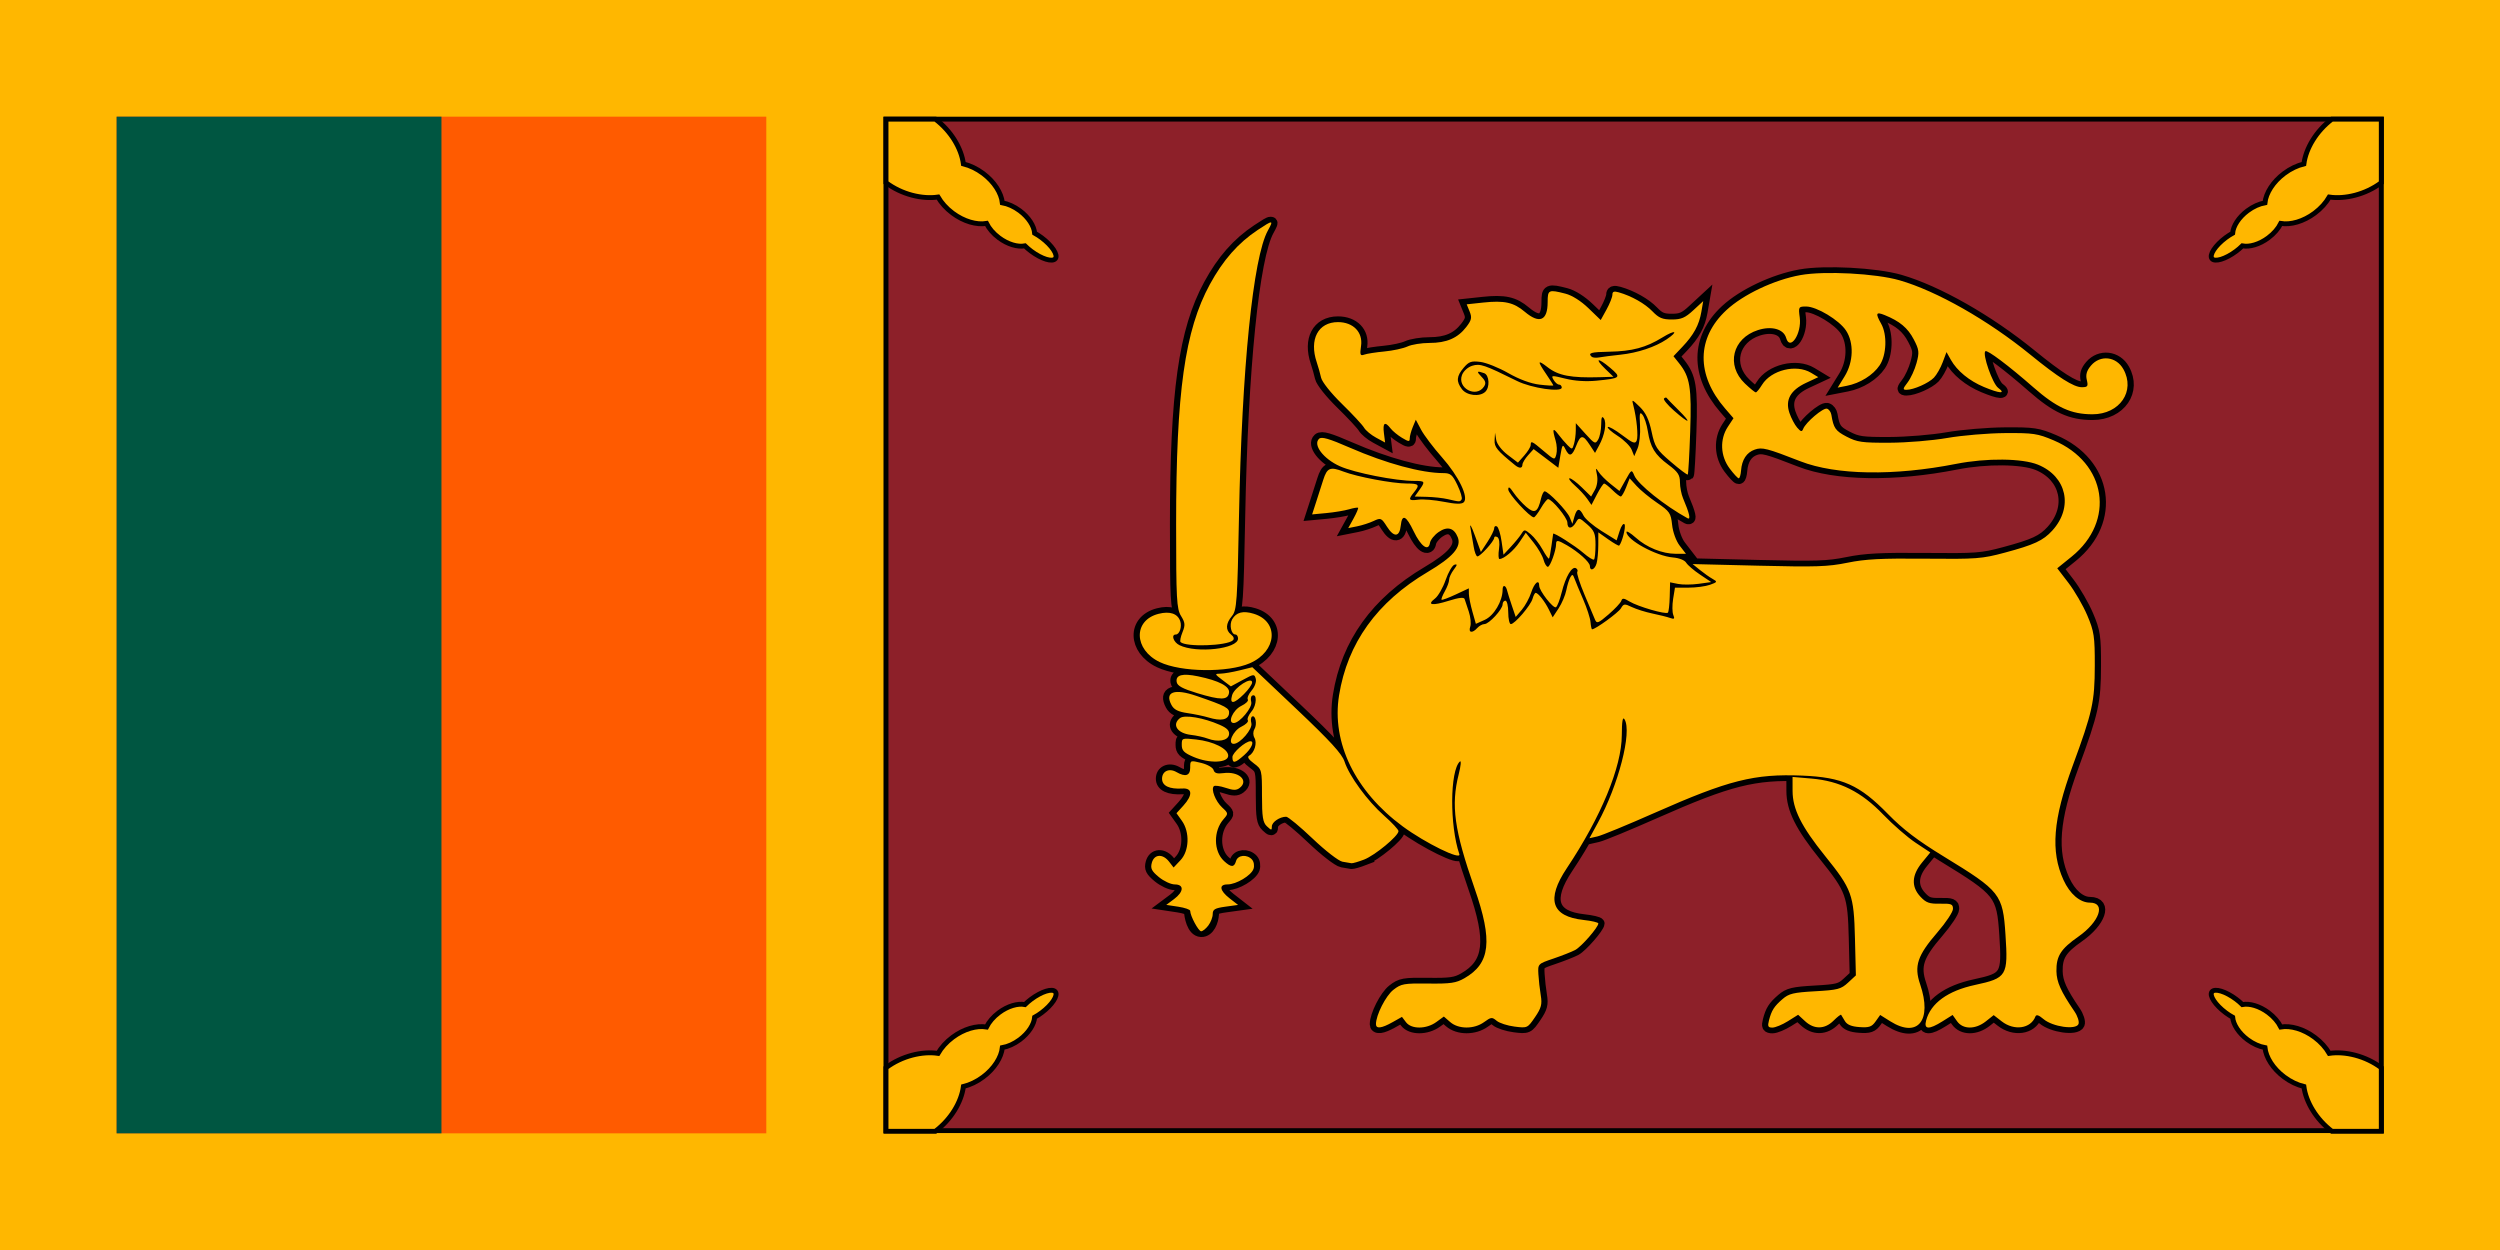 <?xml version="1.0" encoding="UTF-8"?>
<svg version="1.1" viewBox="0 0 1200 600" xmlns="http://www.w3.org/2000/svg" xmlns:cc="http://creativecommons.org/ns#" xmlns:dc="http://purl.org/dc/elements/1.1/" xmlns:rdf="http://www.w3.org/1999/02/22-rdf-syntax-ns#">
<g transform="translate(0,100)" fill="#ffb700">
<path transform="translate(0,-100)" d="m0 0h1200v600h-1200z" fill="#ffb700"/>
<g transform="matrix(.945 0 0 .976 8.727 -92.8)">
<path d="m50 50h330v500h-330z" fill="#ff5b00"/>
<path d="m50 50h165v500h-165z" fill="#005641"/>
</g>
<path transform="matrix(.99 0 0 .971 26.604 20.659)" d="m402.69-65.367h725.01v500.01h-725.01z" fill="#8d2029" stroke="#000" stroke-width="2.402"/>
<g transform="matrix(1.188 0 0 1.166 -.43 -91.396)" fill="#ffb700" stroke="#000">
<path d="m426.77 400.91c1.161 1.537-1.335 5.4-5.572 8.624-0.937 0.713-1.879 1.326-2.793 1.845-0.239 2.954-2.434 6.516-6.009 9.237-2.302 1.752-4.79 2.854-7.04 3.269-0.432 4.03-3.231 8.632-7.779 12.093-2.562 1.95-5.321 3.262-7.954 3.919-0.832 6.416-4.984 13.534-11.33 18.434h-19.96v-26.154c6.381-4.878 14.625-6.876 21.022-5.916 1.342-2.36 3.34-4.666 5.895-6.61 4.548-3.461 9.714-4.928 13.695-4.257 1.006-2.062 2.74-4.164 5.042-5.916 3.575-2.721 7.585-3.88 10.482-3.312 0.745-0.743 1.588-1.489 2.525-2.201 4.237-3.224 8.615-4.593 9.776-3.055z" stroke-width="2.002"/>
<path d="m894.07 400.91c-1.161 1.537 1.335 5.4 5.572 8.624 0.937 0.713 1.879 1.326 2.793 1.845 0.239 2.954 2.434 6.516 6.009 9.237 2.302 1.752 4.79 2.854 7.04 3.269 0.432 4.03 3.231 8.632 7.779 12.093 2.562 1.95 5.321 3.262 7.954 3.919 0.832 6.416 4.984 13.534 11.33 18.434h19.96v-26.154c-6.381-4.878-14.625-6.876-21.022-5.916-1.342-2.36-3.34-4.666-5.895-6.61-4.548-3.461-9.714-4.928-13.695-4.257-1.006-2.062-2.74-4.164-5.042-5.916-3.575-2.721-7.585-3.88-10.482-3.312-0.745-0.743-1.588-1.489-2.525-2.201-4.237-3.224-8.615-4.593-9.776-3.055z" stroke-width="2.002"/>
<path d="m894.07 99.086c-1.161-1.537 1.335-5.4 5.572-8.624 0.937-0.713 1.879-1.326 2.793-1.845 0.239-2.954 2.434-6.516 6.009-9.237 2.302-1.752 4.79-2.854 7.04-3.269 0.432-4.03 3.231-8.632 7.779-12.093 2.562-1.95 5.321-3.262 7.954-3.919 0.832-6.416 4.984-13.534 11.33-18.434h19.96v26.154c-6.381 4.878-14.625 6.876-21.022 5.916-1.342 2.36-3.34 4.666-5.895 6.61-4.548 3.461-9.714 4.928-13.695 4.257-1.006 2.062-2.74 4.164-5.042 5.916-3.575 2.721-7.585 3.88-10.482 3.312-0.745 0.743-1.588 1.489-2.525 2.201-4.237 3.224-8.615 4.593-9.776 3.055z" stroke-width="2.002"/>
<path d="m426.77 99.086c1.161-1.537-1.335-5.4-5.572-8.624-0.937-0.713-1.879-1.326-2.793-1.845-0.239-2.954-2.434-6.516-6.009-9.237-2.302-1.752-4.79-2.854-7.04-3.269-0.432-4.03-3.231-8.632-7.779-12.093-2.562-1.95-5.321-3.262-7.954-3.919-0.832-6.416-4.984-13.534-11.33-18.434h-19.96v26.154c6.381 4.878 14.625 6.876 21.022 5.916 1.342 2.36 3.34 4.666 5.895 6.61 4.548 3.461 9.714 4.928 13.695 4.257 1.006 2.062 2.74 4.164 5.042 5.916 3.575 2.721 7.585 3.88 10.482 3.312 0.745 0.743 1.588 1.489 2.525 2.201 4.237 3.224 8.615 4.593 9.776 3.055z" stroke-width="2.002"/>
</g>
<g transform="matrix(1.171 0 0 1.083 -143.85 -16.529)">
<path transform="translate(0,-100)" d="m693.64 475.99 3.884-2.368 1.662 2.372c2.214 3.161 8.339 3.125 12.404-0.073l3.108-2.445 2.603 2.445c3.422 3.215 9.812 3.219 13.892 0.012 2.857-2.247 3.255-2.292 5.144-0.583 1.126 1.019 4.428 2.179 7.339 2.578 5.242 0.718 5.321 0.679 8.388-4.179 2.568-4.069 2.97-5.715 2.357-9.661-0.406-2.616-0.844-6.827-0.973-9.357-0.233-4.581-0.208-4.61 6.112-6.933 3.49-1.283 7.53-3.004 8.978-3.825 2.524-1.43 9.483-10.066 9.483-11.768 0-0.451-2.719-1.142-6.041-1.536-13.216-1.565-15.454-9.059-6.863-22.978 14.011-22.7 22.466-44.806 22.523-58.889 0.025-6.295 0.365-8.408 1.131-7.039 3.131 5.594-2.478 29.049-10.973 45.893l-3.421 6.782 3.264-0.793c1.795-0.436 12.35-5.139 23.455-10.449 30.397-14.537 40.837-17.385 60.509-16.511 16.481 0.733 23.499 4.133 35.136 17.02 6.164 6.827 12.103 11.712 22.966 18.892 23.144 15.297 24.109 16.622 25.209 34.611 1.115 18.226 0.56 19.215-12.496 22.261-11.159 2.603-18.155 8.096-20.031 15.727-1.002 4.075 1.107 4.193 6.733 0.375l4.123-2.798 1.833 2.798c2.41 3.679 7.534 3.693 11.788 0.034l3.214-2.764 3.285 2.764c5.104 4.295 11.892 3.253 13.808-2.119 0.368-1.032 1.351-0.702 3.341 1.125 3.729 3.422 13.288 4.89 14.321 2.199 0.394-1.027-0.354-3.562-1.663-5.634-5.562-8.806-7.301-13.005-7.374-17.798-0.1-6.667 1.783-9.884 8.965-15.306 8.724-6.587 11.42-15.084 4.785-15.084-4.096 0-8.226-3.823-10.859-10.053-5.353-12.665-4.304-26.862 3.73-50.482 8.161-23.991 9.066-28.414 9.098-44.459 0.027-12.973-0.283-15.217-3.078-22.329-1.709-4.349-5.177-10.824-7.706-14.389l-4.599-6.482 5.904-5.165c18.029-15.771 14.341-41.582-7.362-51.527-6.639-3.042-8.298-3.311-19.934-3.228-6.98 0.05-17.624 1.02-23.653 2.155-6.147 1.158-16.551 2.089-23.688 2.119-11.338 0.048-13.262-0.247-17.632-2.703-4.556-2.561-5.337-3.776-6.229-9.695-0.183-1.217-0.989-2.43-1.79-2.697-1.55-0.516-8.706 6.042-9.763 8.947-0.522 1.433-0.947 1.334-2.478-0.577-1.016-1.269-2.435-4.185-3.154-6.481-1.806-5.772 0.412-10.099 6.837-13.342l4.985-2.516-2.94-1.926c-6.066-3.975-16.381-1.256-20.111 5.301-1.055 1.855-2.206 3.376-2.558 3.38-0.351 2e-3 -2.357-1.765-4.457-3.932-7.832-8.081-5.138-20.037 5.338-23.687 5.586-1.946 10.53-0.462 11.558 3.472 1.57 6.005 6.452-1.888 5.576-9.017-0.582-4.739-0.495-4.904 2.611-4.904 4.319 0 13.512 5.985 16.355 10.649 3.303 5.417 3.062 13.946-0.572 20.303l-2.854 4.992 3.733-0.789c5.474-1.157 10.792-4.747 13.482-9.1 2.844-4.602 3.15-13.562 0.628-18.398-2.444-4.686-2.164-5.43 1.449-3.846 6.145 2.693 9.431 5.664 11.895 10.754 2.219 4.585 2.343 5.724 1.142 10.495-0.741 2.944-2.391 6.817-3.665 8.607-1.985 2.787-2.052 3.255-0.471 3.255 2.945 0 9.094-2.943 11.278-5.398 1.103-1.24 2.712-4.294 3.575-6.786l1.569-4.531 1.803 3.454c2.549 4.884 7.505 9.279 13.546 12.014 6.498 2.942 9.204 3.107 5.806 0.356-2.292-1.856-6.514-14.938-5.234-16.218 0.753-0.753 9.576 6.415 19.649 15.964 9.529 9.033 15.517 11.991 24.269 11.991 11.18 7e-5 17.69-10.276 12.665-19.993-2.93-5.665-9.456-6.452-13.272-1.6-1.755 2.231-2.237 4.006-1.723 6.346 0.63 2.867 0.384 3.249-2.09 3.249-3.25 0-9.656-4.39-21.033-14.415-17.349-15.286-38.43-28.243-53.651-32.976-9.768-3.037-30.635-4.223-40.565-2.304-10.747 2.076-23.459 8.571-30.385 15.523-12.271 12.319-12.466 28.712-0.518 43.64l3.422 4.276-2.317 3.8c-3.371 5.529-3.082 12.969 0.716 18.449 1.673 2.414 3.36 4.388 3.75 4.386 0.39-1e-3 0.817-1.553 0.949-3.449 0.335-4.795 2.284-8.008 5.63-9.279 3.013-1.145 4.961-0.604 18.757 5.21 14.513 6.117 38.382 6.537 63.762 1.123 12.442-2.654 27.113-2.498 33.568 0.357 11.832 5.234 14.574 18.851 5.877 29.186-3.765 4.474-7.396 6.297-19.587 9.829-9.277 2.688-11.474 2.867-32.56 2.645-18.014-0.19-24.489 0.175-31.842 1.797-7.983 1.76-12.893 1.938-36.344 1.313l-27.114-0.721 3.007 2.629c1.654 1.446 3.99 3.225 5.192 3.953 2.045 1.239 1.977 1.406-1.063 2.596-1.786 0.699-5.751 1.272-8.811 1.272h-5.563l-0.749 4.992c-0.412 2.745-0.381 5.951 0.069 7.123 0.663 1.729 0.416 1.977-1.309 1.315-1.17-0.449-4.428-1.332-7.241-1.962-2.812-0.63-6.598-1.914-8.413-2.852-3.051-1.578-3.391-1.536-4.515 0.565-1.004 1.875-10.427 9.281-11.809 9.281-0.223 0-0.511-1.428-0.64-3.173-0.129-1.745-1.488-6.288-3.021-10.096-1.533-3.808-3.133-7.961-3.556-9.23-0.639-1.915-0.928-2.013-1.698-0.577-0.511 0.952-1.256 3.548-1.657 5.769-0.4 2.221-1.82 5.829-3.155 8.018l-2.427 3.98-1.548-3.403c-1.662-3.653-4.421-7.441-5.42-7.441-0.337 0-0.911 1.168-1.276 2.596-0.761 2.982-7.304 11.249-8.901 11.249-0.588 0-1.07-2.336-1.07-5.192 0-2.856-0.519-5.192-1.154-5.192-0.635 0-1.154 0.739-1.154 1.642 0 2.195-5.587 8.742-7.461 8.742-0.818 0-2.133 0.779-2.923 1.731-2.06 2.482-3.745 2.134-2.879-0.595 0.406-1.279 0.142-4.265-0.587-6.634-0.729-2.37-1.504-4.892-1.722-5.605-0.275-0.898-2.277-0.66-6.515 0.775-6.848 2.318-9.143 1.908-5.621-1.004 1.287-1.065 3.245-4.752 4.351-8.195 1.106-3.443 2.738-6.497 3.626-6.788 1.244-0.407 1.178 0.096-0.288 2.189-1.047 1.495-1.907 3.511-1.911 4.481 0 0.969-0.792 3.267-1.751 5.107-0.959 1.839-1.562 3.526-1.34 3.749 0.222 0.222 2.828-0.823 5.79-2.322l5.385-2.726 0.022 2.439c0.013 1.341 0.661 4.88 1.442 7.864l1.42 5.425 3.666-1.779c3.747-1.818 7.295-8.3 7.295-13.326 0-2.484 1.348-2.103 1.9 0.537 0.162 0.775 1.008 3.683 1.88 6.463l1.585 5.054 2.51-3.191c1.381-1.755 3.111-5.197 3.846-7.65 1.276-4.257 3.278-6.088 3.278-2.996 0 2.228 5.758 10.218 6.869 9.531 0.537-0.332 1.606-3.331 2.376-6.664 1.601-6.933 4.184-11.647 5.824-10.633 0.617 0.381 0.857 1.121 0.534 1.645-0.323 0.523 1.003 5.03 2.947 10.016 1.944 4.986 3.897 10.005 4.339 11.155 0.71 1.847 1.352 1.579 5.52-2.308 2.594-2.419 4.948-5.126 5.231-6.017 0.429-1.346 1.007-1.297 3.433 0.292 3.392 2.222 14.795 5.803 15.676 4.923 0.33-0.33 0.668-3.492 0.752-7.027l0.152-6.428 3.279 0.718c1.804 0.395 5.596 0.371 8.428-0.054l5.148-0.772-4.588-3.324c-2.524-1.828-5.075-4.194-5.67-5.257-0.634-1.133-2.88-2.095-5.424-2.323-6.874-0.617-19.057-7.832-19.057-11.286 0-0.648 1.687 0.454 3.75 2.45 4.575 4.428 10.931 7.207 16.483 7.207h4.154l-2.57-3.609c-1.476-2.073-2.8-6.005-3.111-9.241-0.495-5.157-1.011-5.977-6.11-9.72-3.063-2.248-6.857-5.619-8.431-7.489l-2.862-3.401-1.46 4.038c-0.803 2.221-1.785 4.038-2.181 4.038-0.396 0-1.94-1.298-3.431-2.885-1.49-1.586-3.009-2.878-3.374-2.871-0.365 7e-3 -1.686 2.144-2.934 4.749l-2.27 4.735-1.754-2.729c-0.965-1.501-3.243-4.157-5.064-5.902-1.82-1.745-2.778-3.173-2.127-3.173 0.65 0 2.897 1.818 4.992 4.04l3.81 4.04 1.551-2.96c0.92-1.756 1.265-4.454 0.848-6.636-0.608-3.18-0.522-3.365 0.632-1.369 0.734 1.269 2.963 3.702 4.954 5.407l3.619 3.1 2.497-4.83c2.486-4.807 2.503-4.816 3.634-1.946 1.512 3.839 12.456 13.312 21.774 18.846 1.436 0.853 0.831-2.08-1.822-8.826-0.702-1.786-1.277-5.007-1.277-7.157 0-3.189-0.871-4.609-4.734-7.713-5.577-4.481-7.381-7.668-8.432-14.898-0.426-2.929-1.402-6.186-2.169-7.238-1.138-1.561-1.326-0.688-1.022 4.748 0.205 3.664-0.246 8.219-1.003 10.123l-1.376 3.461-1.064-2.885c-0.585-1.586-3.172-4.345-5.75-6.131-2.578-1.786-4.387-3.546-4.02-3.913 0.366-0.366 3.018 1.261 5.893 3.616 4.379 3.588 5.344 3.977 5.95 2.396 0.713-1.857-1e-3 -9.937-1.378-15.583-0.687-2.819-0.627-2.804 2.667 0.673 2.429 2.565 3.773 5.624 4.814 10.961 1.322 6.78 1.989 7.909 7.927 13.414 3.566 3.306 6.669 5.825 6.896 5.598 0.227-0.227 0.677-8.778 1-19.003 0.62-19.608-0.081-24.273-4.553-30.331l-2.298-3.113 3.612-4.114c4.712-5.367 6.876-9.669 7.814-15.538l0.763-4.774-4.076 4.076c-3.338 3.338-4.932 4.076-8.798 4.076-3.828 0-5.324-0.677-7.903-3.58-3.095-3.483-8.58-6.834-13.854-8.464-1.948-0.602-2.596-0.34-2.596 1.052 0 1.02-1.076 3.964-2.392 6.542l-2.392 4.688-5.011-5.23c-3.074-3.208-6.721-5.705-9.435-6.458-6.933-1.925-7.308-1.734-7.308 3.72 0 8.273-3.345 9.814-9.366 4.315-4.589-4.192-8.396-5.103-17.099-4.093l-6.721 0.78 1.209 3.204c1.01 2.676 0.782 3.803-1.382 6.843-3.51 4.93-8.075 7.065-15.101 7.065-3.236 0-7.286 0.707-8.999 1.571-1.714 0.864-5.971 1.86-9.461 2.212-3.49 0.353-7.21 0.982-8.267 1.399-1.653 0.652-1.835 0.115-1.302-3.856 0.815-6.076-3.204-10.557-9.469-10.557-8.127 0-11.876 7.676-8.693 17.802 0.613 1.949 1.414 5.022 1.781 6.83 0.381 1.875 4.042 6.851 8.526 11.589 4.322 4.566 8.407 9.318 9.078 10.559 0.671 1.241 2.888 3.232 4.926 4.426l3.707 2.169-0.489-4.188c-0.537-4.603 0.412-5.325 2.732-2.077 0.829 1.161 2.936 3.038 4.681 4.171 2.749 1.784 3.173 1.821 3.173 0.271 0-0.984 0.56-3.25 1.245-5.036l1.245-3.248 2.161 4.419c1.188 2.431 5.053 7.955 8.588 12.276 6.859 8.384 11.039 17.754 8.882 19.911-0.875 0.875-3.24 0.807-8.142-0.233-3.8-0.806-8.5-1.233-10.444-0.947-3.971 0.583-4.284 0.042-1.842-3.188 2.578-3.408 2.168-3.97-2.897-3.97-5.859 0-20.405-2.966-25.988-5.298-5.429-2.268-6.682-1.704-8.28 3.734-0.719 2.447-2.036 6.881-2.926 9.854l-1.619 5.404 5.874-0.597c3.231-0.329 7.386-1.075 9.234-1.66 1.848-0.584 3.528-0.895 3.732-0.69 0.205 0.205-0.619 2.317-1.83 4.693l-2.203 4.32 3.662-0.788c2.014-0.434 5.045-1.494 6.735-2.358 2.94-1.502 3.176-1.393 5.495 2.538 2.852 4.834 5.133 4.635 5.639-0.491 0.523-5.299 2.174-4.515 5.28 2.507 2.986 6.752 6.093 9.136 6.69 5.134 0.198-1.329 1.807-3.493 3.575-4.808 3.576-2.66 6.271-1.862 7.816 2.315 1.599 4.324-1.968 8.78-12.344 15.421-20.784 13.303-32.866 31.497-36.315 54.687-3.111 20.917 6.605 42.531 26.098 58.056 9.328 7.429 24.146 15.27 23.205 12.278-3.999-12.706-3.867-36.949 0.223-41.04 0.614-0.614 0.403 1.916-0.469 5.622-3.248 13.804-1.837 24.803 6.488 50.581 7.53 23.315 6.487 33.28-4.169 39.866-3.423 2.115-5.626 2.464-14.829 2.346-9.985-0.128-11.073 0.084-14.279 2.781-3.108 2.615-7.138 11.202-7.138 15.209 0 2.171 2.283 1.883 6.769-0.851zm80.919-202.2c0-1.693-4.708-6.28-9.478-9.236-3.746-2.321-4.365-2.392-4.374-0.499-0.013 2.874-2.433 10.096-3.384 10.096-0.536 0-1.329-1.411-1.762-3.136-0.433-1.725-2.249-5.124-4.036-7.554l-3.249-4.418-2.53 4.093c-2.358 3.816-6.443 7.553-8.256 7.553-0.433 0-0.518-2.01-0.188-4.466 0.358-2.668 0.082-4.785-0.687-5.26-0.707-0.437-1.286-0.285-1.286 0.339 0 1.438-5.673 8.233-6.873 8.233-0.495 0-1.187-1.947-1.539-4.327-0.352-2.38-0.949-6.144-1.328-8.365-0.379-2.221 0.429-0.715 1.795 3.347l2.484 7.385 2.724-4.501c1.498-2.475 2.727-5.181 2.73-6.011 0-0.831 0.51-1.199 1.126-0.818 0.616 0.381 1.474 3.356 1.906 6.612l0.785 5.92 2.998-3.471c1.649-1.909 3.581-4.464 4.294-5.679 1.272-2.167 1.343-2.166 3.873 0.099 1.417 1.269 3.596 4.305 4.842 6.746 1.246 2.441 2.432 4.258 2.636 4.038 0.204-0.22 0.66-2.737 1.015-5.592 0.354-2.856 0.67-5.298 0.703-5.427 0.176-0.708 9.03 5.369 12.306 8.446 2.106 1.978 4.105 3.319 4.444 2.981 0.339-0.338 0.615-3.256 0.615-6.484 0-5.002-0.502-6.343-3.4-9.078-3.332-3.144-3.425-3.162-4.656-0.862-1.598 2.985-3.482 3.028-3.482 0.08 0-2.152-6.296-10.424-7.934-10.424-0.425 0-1.75 1.817-2.947 4.038-1.196 2.221-2.482 4.036-2.858 4.034-1.615-0.011-10.49-10.459-10.486-12.345 0-1.5 0.598-1.117 2.154 1.389 1.182 1.904 3.544 4.746 5.248 6.316 3.451 3.179 4.705 2.406 6.037-3.72 0.379-1.745 1.039-3.173 1.465-3.173 1.475 0 9.202 8.665 10.288 11.538l1.091 2.885 0.826-3.173c1.01-3.88 2.125-4.024 3.739-0.484 0.674 1.479 4.002 4.554 7.396 6.833l6.171 4.144 1.238-4.168c0.681-2.292 1.584-3.61 2.005-2.927 0.629 1.018-0.975 7.924-2.186 9.41-0.181 0.223-2.181-1.007-4.444-2.733l-4.114-3.138-0.016 5.617c-0.012 3.09-0.329 6.786-0.712 8.213-0.748 2.792-2.734 3.577-2.734 1.081zm-30.771-44.787c-7.334-6.466-8.448-7.945-8.285-11.01l0.173-3.262 0.478 3.15c0.279 1.839 2.233 4.596 4.694 6.625l4.216 3.475 2.591-3.164c1.425-1.74 2.61-3.813 2.632-4.606 0.06-2.068 0.411-1.895 5.377 2.655 4.412 4.042 4.481 4.061 5.137 1.442 0.366-1.46 0.236-4.209-0.288-6.108-1.442-5.221-1.159-6.009 1.025-2.86 1.088 1.569 2.838 3.787 3.889 4.929 1.829 1.988 1.94 1.963 2.621-0.577 0.391-1.459 0.718-4.13 0.726-5.935l0.016-3.282 3.978 4.761c3.716 4.447 4.058 4.612 5.192 2.493 0.668-1.248 1.222-4.25 1.232-6.671 0.013-3.128 0.325-3.917 1.078-2.726 1.258 1.989 0.385 7.404-1.939 12.019l-1.667 3.312-2.189-3.6c-2.799-4.603-3.731-4.529-5.527 0.438-1.698 4.694-2.801 5.052-4.455 1.442-1.07-2.336-1.274-2.05-2.034 2.858l-0.844 5.454-10.119-8.292-2.275 2.731c-1.251 1.502-2.292 3.38-2.313 4.173-0.046 1.719-1.263 1.773-3.118 0.138zm65.242-24.081c-2.67-2.539-4.509-4.963-4.087-5.384 0.422-0.422 0.897-0.543 1.056-0.269 0.159 0.274 2.341 2.697 4.849 5.384 5.776 6.187 4.588 6.363-1.818 0.269zm-86.904-9.485c-2.429-3.467-2.261-5.764 0.695-9.522 2.136-2.716 3.112-3.084 6.842-2.584 2.393 0.321 7.541 2.553 11.442 4.96 4.505 2.78 9.164 4.643 12.772 5.106 3.125 0.401 5.681 0.552 5.681 0.336 0-0.216-1.298-2.449-2.884-4.962-3.768-5.968-3.639-6.608 0.611-3.033 4.362 3.67 9.579 4.744 21.238 4.37l5.696-0.183-3.305-3.449c-4.622-4.824-3.199-5.256 1.905-0.579 4.787 4.387 4.487 4.696-5.588 5.757-4.281 0.451-8.885 0.124-12.712-0.904-5.725-1.537-5.947-1.514-4.863 0.512 0.625 1.168 1.637 2.123 2.25 2.123 0.612 0 1.113 0.592 1.113 1.315 0 2.224-12.366 0.268-18.275-2.891-13.5-7.217-15.199-7.842-18.412-6.773-1.788 0.595-3.578 2.336-4.194 4.081-2.057 5.821 5.761 10.346 8.986 5.2 0.935-1.492 0.716-2.512-0.926-4.327-2.25-2.486-2.039-2.84 0.998-1.675 2.156 0.827 2.446 6.293 0.441 8.299-2.295 2.295-7.532 1.645-9.511-1.18zm53.18-14.379c-1.688-1.688-0.365-2.102 7.204-2.251 9.363-0.184 15.049-1.832 21.758-6.304 5.376-3.583 6.833-2.878 1.731 0.837-4.655 3.389-11.915 5.995-18.924 6.792-3.394 0.386-7.262 0.92-8.596 1.188-1.333 0.267-2.761 0.149-3.173-0.262zm80.422 294.47 4.189-2.842 2.843 2.842c3.724 3.724 8.087 3.641 11.667-0.223 1.562-1.686 2.966-2.854 3.118-2.596 0.152 0.258 0.849 1.508 1.548 2.777 0.885 1.607 2.705 2.414 5.989 2.659 3.958 0.295 5.02-0.11 6.593-2.51l1.875-2.861 4.123 2.798c11.289 7.661 17.303-0.376 12.258-16.381-2.565-8.138-1.155-12.712 7.113-23.07 3.486-4.367 6.342-9.029 6.345-10.359 0-2.12-0.645-2.405-5.285-2.308-4.44 0.093-5.739-0.41-8.076-3.127-3.801-4.418-3.576-9.479 0.674-15.094l3.395-4.486-6.023-4.316c-3.313-2.374-9.286-7.99-13.275-12.48-8.958-10.085-17.766-14.867-29.381-15.952l-7.788-0.727 0.012 6.224c0.015 8.013 3.576 15.721 13.298 28.778 11.053 14.845 11.825 17.143 12.273 36.547l0.378 16.41-3.198 3.204c-2.89 2.895-4.193 3.265-13.519 3.833-8.879 0.541-10.744 1.024-13.349 3.461-3.46 3.237-4.495 4.997-5.563 9.467-0.623 2.605-0.37 3.173 1.41 3.173 1.193 0 4.053-1.279 6.357-2.843zm-235.78-47.473c0-2.075 0.878-2.628 5.196-3.276l5.196-0.779-3.465-2.916c-4.117-3.464-4.498-6.17-0.869-6.176 3.614 0 9.734-3.963 10.665-6.894 0.432-1.363 0.161-3.183-0.615-4.118-2.026-2.441-5.835-2.073-6.542 0.632-0.76 2.908-2.034 2.916-4.92 0.029-4.342-4.342-4.439-13.33-0.201-18.564 1.997-2.467 1.98-2.628-0.567-5.175-2.739-2.739-4.696-8.161-3.409-9.448 0.409-0.409 2.574-0.083 4.809 0.726 3.177 1.149 4.431 1.166 5.74 0.08 3.965-3.29-0.331-7.521-6.689-6.588-2.559 0.376-3.616 0-3.983-1.401-0.278-1.063-2.516-2.451-5.038-3.124-4.506-1.203-4.537-1.188-4.537 2.09 0 3.592-1.942 4.27-5.632 1.965-2.998-1.873-5.906-0.419-5.906 2.953 0 3.146 2.996 4.697 8.365 4.332 4.118-0.28 4.271 2.953 0.36 7.601l-2.813 3.343 2.228 3.38c3.3 5.006 3.022 13.32-0.583 17.45l-2.826 3.237-1.854-2.596c-2.577-3.608-6.101-3.366-7.068 0.485-0.633 2.522-0.11 3.674 2.881 6.346 2.01 1.796 4.944 3.265 6.52 3.265 3.901 0 3.749 3.24-0.307 6.512l-3.173 2.561 4.904 0.803c2.697 0.442 4.904 1.273 4.904 1.847 0 2.201 1.128 8.885 4.491 9.046 2.989 0.143 4.673-4.53 4.739-7.624zm62.053-24.158c4.455-1.854 14.097-10.475 14.097-12.605 0-0.67-2.661-3.76-5.914-6.868-6.845-6.54-14.291-17.553-16.22-23.992-1.006-3.357-5.867-9.105-19.558-23.126l-18.22-18.659-5.251 1.404c-2.888 0.772-6.412 1.423-7.831 1.446-2.445 0.039-2.401 0.187 0.85 2.844l3.429 2.802 4.808-2.817c4.66-2.731 4.826-2.748 5.401-0.55 0.337 1.287-0.389 3.517-1.678 5.155-1.249 1.588-1.961 3.389-1.581 4.003 0.379 0.614-0.821 1.897-2.667 2.851-3.421 1.769-5.796 7.593-3.096 7.593 2.429 0 7.785-6.978 7.168-9.338-0.316-1.209-0.163-2.452 0.34-2.763 2.086-1.289 1.956 4.189-0.164 6.884-1.249 1.588-1.961 3.389-1.581 4.003 0.379 0.614-0.821 1.897-2.667 2.851-3.399 1.758-5.798 7.593-3.121 7.593 2.623 0 7.891-6.668 7.239-9.162-0.341-1.305-0.209-2.627 0.294-2.938 1.405-0.868 2.163 3.457 0.977 5.576-0.635 1.135-0.629 2.685 0.015 3.914 1.167 2.226-0.016 6.502-2.167 7.831-0.922 0.57-0.298 1.687 1.938 3.47 3.235 2.58 3.298 2.851 3.298 14.235 0 9.513 0.364 11.969 2.019 13.625 1.858 1.859 2.019 1.865 2.019 0.083 0-1.946 3.236-4.326 5.883-4.326 0.781 0 5.66 4.366 10.841 9.701 5.213 5.368 10.668 9.936 12.213 10.227 1.535 0.289 3.198 0.596 3.694 0.683 0.496 0.086 2.833-0.646 5.192-1.628zm-55.707-46.032c0-3.067-5.991-6.34-13.157-7.189-5.786-0.685-5.88-0.646-5.88 2.405 0 2.526 0.91 3.52 4.904 5.356 6.417 2.95 14.134 2.638 14.134-0.572zm6.571-0.281c2.922-2.8 4.307-6.13 2.549-6.13-2.022 0-7.389 5.085-7.389 7.001 0 2.99 0.997 2.811 4.84-0.871zm-6.233-9.066c0.248-1.73-0.766-2.885-3.804-4.334-6.554-3.126-14.39-4.573-16.277-3.007-3.476 2.885-1.16 6.758 4.458 7.455 2.262 0.28 5.328 1.009 6.815 1.618 4.317 1.771 8.423 0.963 8.809-1.732zm0-9.268c0.353-2.468-1.142-3.352-13.346-7.887-9.111-3.386-13.144-1.789-10.232 4.051 1.014 2.034 2.717 2.964 6.535 3.567 2.84 0.449 6.721 1.327 8.624 1.951 5.086 1.667 8.024 1.08 8.419-1.682zm6.117-8.687c1.841-1.971 3.348-4.297 3.348-5.168 0-2.828-7.272 2.175-8.199 5.641-1.112 4.157 0.691 3.982 4.851-0.473zm-6.112-0.584c0.401-2.812-4.027-5.351-12.736-7.303-6.389-1.432-9.208-0.62-8.729 2.515 0.261 1.711 2.389 2.962 8.426 4.951 9.661 3.183 12.567 3.147 13.039-0.164zm8.516-13.089c11.16-5.246 12.125-18.473 1.602-21.946-4.369-1.442-7.158-0.665-8.831 2.46-1.281 2.393-0.424 6.743 1.327 6.743 0.592 0 1.076 0.805 1.076 1.79 0 4.593-17.039 6.674-24.026 2.934-2.455-1.314-3.524-4.724-1.48-4.724 1.527 0 2.582-3.475 1.802-5.933-1.063-3.349-4.259-4.509-8.895-3.229-10.46 2.888-10.167 15.867 0.484 21.374 8.733 4.516 27.877 4.79 36.942 0.53zm-6.943-10.164c0.646-0.646 0.365-1.639-0.718-2.538-2.373-1.969-2.246-4.897 0.356-8.25 1.954-2.518 2.198-6.285 2.871-44.288 1.159-65.491 5.771-114.75 11.851-126.57 2.42-4.705 2.081-4.724-4.173-0.23-8.056 5.788-14.19 13.325-19.625 24.114-10.261 20.37-13.827 47.774-13.827 106.27 0 33.216 0.214 37.562 2.006 40.684 1.702 2.966 1.793 4.061 0.597 7.229-0.775 2.053-1.127 4.016-0.781 4.361 2.291 2.291 18.98 1.683 21.444-0.781zm93.766-62.45c0.35-0.566-0.423-3.421-1.716-6.346-2.017-4.56-2.829-5.317-5.702-5.317-9.001 0-23.47-4.247-38.387-11.268-8.614-4.054-11.589-4.986-12.622-3.953-2.636 2.636 1.745 8.891 8.528 12.18 6.018 2.917 22.841 6.502 30.515 6.502 4.452 0 4.557 0.212 2.024 4.079l-1.863 2.844 5.036 0.137c2.77 0.075 6.594 0.533 8.498 1.017 4.944 1.258 4.991 1.259 5.691 0.125z" stroke="#000" stroke-width="5.09"/>
<path d="m693.63 375.99 3.884-2.368 1.662 2.372c2.214 3.161 8.339 3.125 12.404-0.073l3.108-2.445 2.603 2.445c3.422 3.215 9.812 3.219 13.892 0.012 2.857-2.247 3.255-2.292 5.144-0.583 1.126 1.019 4.428 2.179 7.339 2.578 5.242 0.718 5.321 0.679 8.388-4.179 2.568-4.069 2.97-5.715 2.357-9.661-0.406-2.616-0.844-6.827-0.973-9.357-0.233-4.581-0.208-4.61 6.112-6.933 3.49-1.283 7.53-3.004 8.978-3.825 2.524-1.43 9.483-10.066 9.483-11.768 0-0.451-2.719-1.142-6.041-1.536-13.216-1.565-15.454-9.059-6.863-22.978 14.011-22.7 22.466-44.806 22.523-58.889 0.025-6.295 0.365-8.408 1.131-7.039 3.131 5.594-2.478 29.049-10.973 45.893l-3.421 6.782 3.264-0.793c1.795-0.436 12.35-5.139 23.455-10.449 30.397-14.537 40.837-17.385 60.509-16.511 16.481 0.733 23.499 4.133 35.136 17.02 6.164 6.827 12.103 11.712 22.966 18.892 23.144 15.297 24.109 16.622 25.209 34.611 1.115 18.226 0.56 19.215-12.496 22.261-11.159 2.603-18.155 8.096-20.031 15.727-1.002 4.075 1.107 4.193 6.733 0.375l4.123-2.798 1.833 2.798c2.41 3.679 7.534 3.693 11.788 0.034l3.214-2.764 3.285 2.764c5.104 4.295 11.892 3.253 13.808-2.119 0.368-1.032 1.351-0.702 3.341 1.125 3.729 3.422 13.288 4.89 14.321 2.199 0.394-1.027-0.354-3.562-1.663-5.634-5.562-8.806-7.301-13.005-7.374-17.798-0.1-6.667 1.783-9.884 8.965-15.306 8.724-6.587 11.42-15.084 4.785-15.084-4.096 0-8.226-3.823-10.859-10.053-5.353-12.665-4.304-26.862 3.73-50.482 8.161-23.991 9.066-28.414 9.098-44.459 0.027-12.973-0.283-15.217-3.078-22.329-1.709-4.349-5.177-10.824-7.706-14.389l-4.599-6.482 5.904-5.165c18.029-15.771 14.341-41.582-7.362-51.527-6.639-3.042-8.298-3.311-19.934-3.228-6.98 0.05-17.624 1.02-23.653 2.155-6.147 1.158-16.551 2.089-23.688 2.119-11.338 0.048-13.262-0.247-17.632-2.703-4.556-2.561-5.337-3.776-6.229-9.695-0.183-1.217-0.989-2.43-1.79-2.697-1.55-0.516-8.706 6.042-9.763 8.947-0.522 1.433-0.947 1.334-2.478-0.577-1.016-1.269-2.435-4.185-3.154-6.481-1.806-5.772 0.412-10.099 6.837-13.342l4.985-2.516-2.94-1.926c-6.066-3.975-16.381-1.256-20.111 5.301-1.055 1.855-2.206 3.376-2.558 3.38-0.351 0.002-2.357-1.766-4.457-3.932-7.832-8.081-5.138-20.037 5.338-23.687 5.586-1.946 10.53-0.462 11.558 3.472 1.57 6.005 6.452-1.888 5.576-9.017-0.582-4.739-0.495-4.904 2.611-4.904 4.319 0 13.512 5.985 16.355 10.649 3.303 5.417 3.062 13.946-0.572 20.303l-2.854 4.992 3.733-0.789c5.474-1.157 10.792-4.747 13.482-9.1 2.844-4.602 3.15-13.562 0.628-18.398-2.444-4.686-2.164-5.43 1.449-3.846 6.145 2.693 9.431 5.664 11.895 10.754 2.219 4.585 2.343 5.724 1.142 10.495-0.741 2.944-2.391 6.817-3.665 8.607-1.985 2.787-2.052 3.255-0.471 3.255 2.945 0 9.094-2.943 11.278-5.398 1.103-1.24 2.712-4.294 3.575-6.786l1.569-4.531 1.803 3.454c2.549 4.884 7.505 9.279 13.546 12.014 6.498 2.942 9.204 3.107 5.806 0.356-2.292-1.856-6.514-14.938-5.234-16.218 0.753-0.753 9.576 6.415 19.649 15.964 9.529 9.033 15.517 11.991 24.269 11.991 11.18 7e-5 17.69-10.276 12.665-19.993-2.93-5.665-9.456-6.452-13.272-1.601-1.755 2.231-2.237 4.006-1.723 6.346 0.63 2.867 0.384 3.249-2.09 3.249-3.25 0-9.656-4.39-21.033-14.415-17.349-15.286-38.43-28.243-53.651-32.976-9.768-3.037-30.635-4.223-40.565-2.304-10.747 2.076-23.459 8.571-30.385 15.523-12.271 12.319-12.466 28.712-0.518 43.64l3.422 4.276-2.317 3.8c-3.371 5.529-3.082 12.969 0.716 18.449 1.673 2.414 3.36 4.388 3.75 4.386 0.39-1e-3 0.817-1.553 0.949-3.449 0.335-4.795 2.284-8.008 5.63-9.279 3.013-1.145 4.961-0.604 18.757 5.21 14.513 6.117 38.382 6.537 63.762 1.123 12.442-2.654 27.113-2.498 33.568 0.357 11.832 5.234 14.574 18.851 5.877 29.186-3.765 4.474-7.396 6.297-19.587 9.829-9.277 2.688-11.474 2.867-32.56 2.645-18.014-0.19-24.489 0.175-31.842 1.797-7.983 1.76-12.893 1.938-36.344 1.313l-27.114-0.721 3.007 2.629c1.654 1.446 3.99 3.225 5.192 3.953 2.045 1.239 1.977 1.406-1.063 2.596-1.786 0.699-5.751 1.272-8.811 1.272h-5.563l-0.749 4.992c-0.412 2.745-0.381 5.951 0.069 7.123 0.663 1.729 0.416 1.977-1.309 1.315-1.17-0.449-4.428-1.332-7.241-1.962-2.812-0.63-6.598-1.914-8.413-2.852-3.051-1.578-3.391-1.536-4.515 0.565-1.004 1.875-10.427 9.281-11.809 9.281-0.223 0-0.511-1.428-0.64-3.173-0.129-1.745-1.488-6.288-3.021-10.096-1.533-3.808-3.133-7.961-3.556-9.23-0.639-1.915-0.928-2.013-1.698-0.577-0.511 0.952-1.256 3.548-1.657 5.769-0.4 2.221-1.82 5.829-3.155 8.018l-2.427 3.98-1.548-3.403c-1.662-3.653-4.421-7.441-5.42-7.441-0.337 0-0.911 1.168-1.276 2.596-0.761 2.982-7.304 11.249-8.901 11.249-0.588 0-1.07-2.336-1.07-5.192 0-2.856-0.519-5.192-1.154-5.192-0.635 0-1.154 0.739-1.154 1.642 0 2.195-5.587 8.742-7.461 8.742-0.818 0-2.133 0.779-2.923 1.731-2.06 2.482-3.745 2.134-2.879-0.595 0.406-1.279 0.142-4.265-0.587-6.634s-1.504-4.892-1.722-5.605c-0.275-0.898-2.277-0.66-6.515 0.775-6.848 2.318-9.143 1.908-5.621-1.004 1.287-1.065 3.245-4.752 4.351-8.195 1.106-3.443 2.738-6.497 3.626-6.788 1.244-0.407 1.178 0.096-0.288 2.189-1.047 1.495-1.907 3.511-1.911 4.481 0 0.969-0.792 3.267-1.751 5.107-0.959 1.839-1.562 3.526-1.34 3.749 0.222 0.222 2.828-0.823 5.79-2.322l5.385-2.726 0.022 2.439c0.013 1.341 0.661 4.88 1.442 7.864l1.42 5.425 3.666-1.779c3.747-1.818 7.295-8.3 7.295-13.326 0-2.484 1.348-2.103 1.9 0.537 0.162 0.775 1.008 3.683 1.88 6.463l1.585 5.054 2.51-3.191c1.381-1.755 3.111-5.197 3.846-7.65 1.276-4.257 3.278-6.088 3.278-2.996 0 2.228 5.758 10.218 6.869 9.531 0.537-0.332 1.606-3.331 2.376-6.664 1.601-6.933 4.184-11.647 5.824-10.633 0.617 0.381 0.857 1.121 0.534 1.645-0.323 0.523 1.003 5.03 2.947 10.016 1.944 4.986 3.897 10.005 4.339 11.155 0.71 1.847 1.352 1.579 5.52-2.308 2.594-2.419 4.948-5.126 5.231-6.017 0.429-1.346 1.007-1.297 3.433 0.292 3.392 2.222 14.795 5.803 15.676 4.923 0.33-0.33 0.668-3.492 0.752-7.027l0.152-6.428 3.279 0.718c1.804 0.395 5.596 0.371 8.428-0.054l5.148-0.772-4.588-3.324c-2.524-1.828-5.075-4.194-5.67-5.257-0.634-1.133-2.88-2.095-5.424-2.323-6.874-0.617-19.057-7.832-19.057-11.286 0-0.648 1.687 0.454 3.75 2.45 4.575 4.428 10.931 7.207 16.483 7.207h4.154l-2.57-3.609c-1.476-2.073-2.8-6.005-3.111-9.241-0.495-5.157-1.011-5.977-6.11-9.72-3.063-2.248-6.857-5.619-8.431-7.489l-2.862-3.401-1.46 4.038c-0.803 2.221-1.785 4.038-2.181 4.038s-1.94-1.298-3.431-2.885c-1.49-1.586-3.009-2.878-3.374-2.871-0.365 7e-3 -1.686 2.144-2.934 4.749l-2.27 4.735-1.754-2.729c-0.965-1.501-3.243-4.157-5.064-5.902-1.82-1.745-2.778-3.173-2.127-3.173 0.65 0 2.897 1.818 4.992 4.04l3.81 4.04 1.551-2.96c0.92-1.756 1.265-4.454 0.848-6.636-0.608-3.18-0.522-3.365 0.632-1.369 0.734 1.269 2.963 3.702 4.954 5.407l3.619 3.1 2.497-4.83c2.486-4.807 2.503-4.816 3.634-1.946 1.512 3.839 12.456 13.312 21.774 18.846 1.436 0.853 0.831-2.08-1.822-8.826-0.702-1.786-1.277-5.007-1.277-7.157 0-3.189-0.871-4.609-4.734-7.713-5.577-4.481-7.381-7.668-8.432-14.898-0.426-2.929-1.402-6.186-2.169-7.238-1.138-1.561-1.326-0.688-1.022 4.748 0.205 3.664-0.246 8.219-1.003 10.123l-1.376 3.461-1.064-2.885c-0.585-1.586-3.172-4.345-5.75-6.131-2.578-1.786-4.387-3.546-4.02-3.913 0.366-0.366 3.018 1.261 5.893 3.616 4.379 3.588 5.344 3.977 5.95 2.396 0.713-1.857-9.9e-4 -9.937-1.378-15.583-0.687-2.819-0.627-2.804 2.667 0.673 2.429 2.565 3.773 5.624 4.814 10.961 1.322 6.78 1.989 7.909 7.927 13.414 3.566 3.306 6.669 5.825 6.896 5.598 0.227-0.227 0.677-8.778 1-19.003 0.62-19.608-0.081-24.273-4.553-30.331l-2.298-3.113 3.612-4.114c4.712-5.367 6.876-9.669 7.814-15.538l0.763-4.774-4.076 4.076c-3.338 3.338-4.932 4.076-8.798 4.076-3.828 0-5.324-0.677-7.903-3.58-3.095-3.483-8.58-6.834-13.854-8.464-1.948-0.602-2.596-0.34-2.596 1.052 0 1.02-1.076 3.964-2.392 6.542l-2.392 4.688-5.011-5.23c-3.074-3.208-6.721-5.705-9.435-6.458-6.933-1.925-7.308-1.734-7.308 3.72 0 8.273-3.345 9.814-9.366 4.315-4.589-4.192-8.396-5.103-17.099-4.093l-6.721 0.78 1.209 3.204c1.01 2.676 0.782 3.803-1.382 6.843-3.51 4.93-8.075 7.065-15.101 7.065-3.236 0-7.286 0.707-8.999 1.571-1.714 0.864-5.971 1.86-9.461 2.212-3.49 0.353-7.21 0.982-8.267 1.399-1.653 0.652-1.835 0.115-1.302-3.856 0.815-6.076-3.204-10.557-9.469-10.557-8.127 0-11.876 7.676-8.693 17.802 0.613 1.949 1.414 5.022 1.781 6.83 0.381 1.875 4.042 6.851 8.526 11.589 4.322 4.566 8.407 9.318 9.078 10.559 0.671 1.241 2.887 3.232 4.926 4.426l3.707 2.169-0.489-4.188c-0.537-4.603 0.412-5.325 2.732-2.077 0.829 1.161 2.936 3.038 4.681 4.171 2.749 1.784 3.173 1.821 3.173 0.271 0-0.984 0.56-3.25 1.245-5.036l1.245-3.248 2.161 4.419c1.188 2.431 5.053 7.955 8.588 12.276 6.859 8.384 11.039 17.754 8.882 19.911-0.875 0.875-3.24 0.807-8.142-0.233-3.8-0.806-8.5-1.233-10.444-0.947-3.971 0.583-4.284 0.042-1.842-3.188 2.578-3.408 2.168-3.97-2.897-3.97-5.859 0-20.405-2.966-25.988-5.298-5.429-2.268-6.682-1.704-8.28 3.734-0.719 2.447-2.036 6.881-2.926 9.854l-1.619 5.404 5.874-0.597c3.231-0.329 7.386-1.075 9.234-1.66 1.848-0.584 3.528-0.895 3.732-0.69 0.205 0.205-0.619 2.317-1.83 4.693l-2.203 4.32 3.662-0.788c2.014-0.434 5.045-1.494 6.735-2.358 2.94-1.502 3.176-1.393 5.495 2.538 2.852 4.834 5.133 4.635 5.639-0.491 0.523-5.299 2.174-4.515 5.28 2.507 2.986 6.752 6.093 9.136 6.69 5.134 0.198-1.329 1.807-3.493 3.575-4.808 3.576-2.66 6.271-1.862 7.816 2.315 1.599 4.324-1.968 8.78-12.344 15.421-20.784 13.303-32.866 31.497-36.315 54.687-3.111 20.917 6.605 42.531 26.098 58.056 9.328 7.429 24.146 15.27 23.205 12.278-3.999-12.706-3.867-36.949 0.223-41.04 0.614-0.614 0.403 1.916-0.469 5.622-3.248 13.804-1.837 24.803 6.488 50.581 7.53 23.315 6.487 33.28-4.169 39.866-3.423 2.115-5.626 2.464-14.829 2.346-9.985-0.128-11.073 0.084-14.279 2.781-3.108 2.615-7.138 11.202-7.138 15.209 0 2.171 2.283 1.883 6.769-0.851zm80.919-202.2c0-1.693-4.708-6.28-9.478-9.236-3.746-2.321-4.365-2.392-4.374-0.499-0.013 2.874-2.433 10.096-3.384 10.096-0.536 0-1.329-1.411-1.762-3.136-0.433-1.725-2.249-5.124-4.036-7.554l-3.249-4.418-2.53 4.093c-2.358 3.816-6.443 7.553-8.256 7.553-0.433 0-0.518-2.01-0.188-4.466 0.358-2.668 0.082-4.785-0.687-5.26-0.707-0.437-1.286-0.285-1.286 0.339 0 1.438-5.673 8.233-6.873 8.233-0.495 0-1.187-1.947-1.539-4.327-0.352-2.38-0.949-6.144-1.328-8.365-0.379-2.221 0.429-0.715 1.795 3.347l2.484 7.385 2.724-4.501c1.498-2.475 2.727-5.181 2.73-6.011 0-0.831 0.51-1.199 1.126-0.818 0.616 0.381 1.474 3.356 1.906 6.612l0.785 5.92 2.998-3.471c1.649-1.909 3.581-4.464 4.294-5.679 1.272-2.167 1.343-2.166 3.873 0.099 1.417 1.269 3.596 4.305 4.842 6.746 1.246 2.441 2.432 4.258 2.636 4.038 0.204-0.22 0.66-2.737 1.015-5.592 0.354-2.856 0.67-5.298 0.703-5.427 0.176-0.708 9.03 5.369 12.306 8.446 2.106 1.978 4.105 3.319 4.444 2.981 0.339-0.338 0.615-3.256 0.615-6.484 0-5.002-0.502-6.343-3.4-9.078-3.332-3.144-3.425-3.162-4.656-0.862-1.598 2.985-3.482 3.028-3.482 0.08 0-2.152-6.296-10.424-7.934-10.424-0.425 0-1.75 1.817-2.947 4.038-1.196 2.221-2.482 4.036-2.858 4.034-1.615-0.011-10.49-10.459-10.486-12.345 0-1.5 0.598-1.117 2.154 1.389 1.182 1.904 3.544 4.746 5.248 6.316 3.451 3.179 4.705 2.406 6.037-3.72 0.379-1.745 1.039-3.173 1.465-3.173 1.475 0 9.202 8.665 10.288 11.538l1.091 2.885 0.826-3.173c1.01-3.88 2.125-4.024 3.739-0.484 0.674 1.479 4.002 4.554 7.396 6.833l6.171 4.144 1.238-4.168c0.681-2.292 1.584-3.61 2.005-2.927 0.629 1.018-0.975 7.924-2.186 9.41-0.181 0.223-2.181-1.007-4.444-2.733l-4.114-3.138-0.016 5.617c-0.012 3.09-0.329 6.786-0.712 8.213-0.748 2.792-2.734 3.577-2.734 1.081zm-30.771-44.787c-7.334-6.466-8.448-7.945-8.285-11.01l0.173-3.262 0.478 3.15c0.279 1.839 2.233 4.596 4.694 6.625l4.216 3.475 2.591-3.164c1.425-1.74 2.61-3.813 2.632-4.606 0.06-2.068 0.411-1.895 5.377 2.655 4.412 4.042 4.481 4.061 5.137 1.442 0.366-1.46 0.236-4.209-0.288-6.108-1.442-5.221-1.159-6.009 1.025-2.86 1.088 1.569 2.838 3.787 3.889 4.929 1.829 1.988 1.94 1.963 2.621-0.577 0.391-1.459 0.718-4.13 0.726-5.935l0.016-3.282 3.978 4.761c3.716 4.447 4.058 4.612 5.192 2.493 0.668-1.248 1.222-4.25 1.232-6.671 0.013-3.128 0.325-3.917 1.078-2.726 1.258 1.989 0.385 7.404-1.939 12.019l-1.667 3.312-2.189-3.6c-2.799-4.603-3.731-4.529-5.527 0.438-1.698 4.694-2.801 5.052-4.455 1.442-1.07-2.336-1.274-2.05-2.034 2.858l-0.844 5.454-10.119-8.292-2.275 2.731c-1.251 1.502-2.292 3.38-2.313 4.173-0.046 1.719-1.263 1.773-3.118 0.138zm65.242-24.081c-2.67-2.539-4.509-4.963-4.087-5.384 0.422-0.422 0.897-0.543 1.056-0.269 0.159 0.274 2.341 2.697 4.849 5.384 5.776 6.187 4.588 6.363-1.818 0.269zm-86.904-9.485c-2.429-3.467-2.261-5.764 0.695-9.522 2.136-2.716 3.112-3.084 6.842-2.584 2.393 0.321 7.541 2.553 11.442 4.96 4.505 2.78 9.164 4.643 12.772 5.106 3.125 0.401 5.681 0.552 5.681 0.336 0-0.216-1.298-2.449-2.884-4.962-3.768-5.968-3.639-6.608 0.611-3.033 4.362 3.67 9.579 4.744 21.238 4.37l5.696-0.183-3.305-3.449c-4.622-4.824-3.199-5.256 1.905-0.579 4.787 4.387 4.487 4.696-5.588 5.757-4.281 0.451-8.885 0.124-12.712-0.904-5.725-1.537-5.947-1.514-4.863 0.512 0.625 1.168 1.637 2.123 2.25 2.123 0.612 0 1.113 0.592 1.113 1.315 0 2.224-12.366 0.268-18.275-2.891-13.5-7.217-15.199-7.842-18.412-6.773-1.788 0.595-3.578 2.336-4.194 4.081-2.057 5.821 5.761 10.346 8.986 5.2 0.935-1.492 0.716-2.512-0.926-4.327-2.25-2.486-2.039-2.84 0.998-1.675 2.156 0.827 2.446 6.293 0.441 8.299-2.295 2.295-7.532 1.645-9.511-1.18zm53.18-14.379c-1.688-1.688-0.365-2.102 7.204-2.251 9.363-0.184 15.049-1.832 21.758-6.304 5.376-3.583 6.833-2.878 1.731 0.837-4.655 3.389-11.915 5.995-18.924 6.792-3.394 0.386-7.262 0.92-8.596 1.188-1.333 0.267-2.761 0.149-3.173-0.262zm80.422 294.47 4.189-2.842 2.843 2.842c3.724 3.724 8.087 3.641 11.667-0.223 1.562-1.686 2.966-2.854 3.118-2.596s0.849 1.508 1.548 2.777c0.885 1.607 2.705 2.414 5.989 2.659 3.958 0.295 5.02-0.11 6.593-2.51l1.875-2.861 4.123 2.798c11.289 7.661 17.303-0.376 12.258-16.381-2.565-8.138-1.155-12.712 7.113-23.07 3.486-4.367 6.342-9.029 6.345-10.359 0-2.12-0.645-2.405-5.285-2.308-4.44 0.093-5.739-0.41-8.076-3.127-3.801-4.418-3.576-9.479 0.674-15.094l3.395-4.486-6.023-4.316c-3.313-2.374-9.286-7.99-13.275-12.48-8.958-10.085-17.766-14.867-29.381-15.952l-7.788-0.727 0.012 6.224c0.015 8.013 3.576 15.721 13.298 28.778 11.053 14.845 11.825 17.143 12.273 36.547l0.378 16.41-3.198 3.204c-2.89 2.895-4.193 3.265-13.519 3.833-8.879 0.541-10.744 1.024-13.349 3.461-3.46 3.237-4.495 4.997-5.563 9.467-0.623 2.605-0.37 3.173 1.41 3.173 1.193 0 4.053-1.279 6.357-2.843zm-237.57-42.412c0.988-1.41 1.796-3.688 1.796-5.061 0-2.075 0.878-2.628 5.196-3.276l5.196-0.779-3.465-2.916c-4.117-3.464-4.498-6.17-0.869-6.176 3.614 0 9.734-3.963 10.665-6.894 0.432-1.363 0.161-3.183-0.615-4.118-2.026-2.441-5.835-2.073-6.542 0.632-0.76 2.908-2.034 2.916-4.92 0.029-4.342-4.342-4.439-13.33-0.201-18.564 1.997-2.467 1.98-2.628-0.567-5.175-2.739-2.739-4.696-8.161-3.409-9.448 0.409-0.409 2.574-0.083 4.809 0.726 3.177 1.149 4.431 1.166 5.74 0.08 3.965-3.29-0.331-7.521-6.689-6.588-2.559 0.376-3.616 0-3.983-1.401-0.278-1.063-2.516-2.451-5.038-3.124-4.506-1.203-4.537-1.188-4.537 2.09 0 3.592-1.942 4.27-5.632 1.965-2.998-1.873-5.906-0.419-5.906 2.953 0 3.146 2.996 4.697 8.365 4.332 4.118-0.28 4.271 2.953 0.36 7.601l-2.813 3.343 2.228 3.38c3.3 5.006 3.022 13.32-0.583 17.45l-2.826 3.237-1.854-2.596c-2.577-3.608-6.101-3.366-7.068 0.485-0.633 2.522-0.11 3.674 2.881 6.346 2.01 1.796 4.944 3.265 6.52 3.265 3.901 0 3.749 3.24-0.307 6.512l-3.173 2.561 4.904 0.803c2.697 0.442 4.904 1.273 4.904 1.847 0 2.201 3.398 9.046 4.491 9.046 0.631 0 1.956-1.154 2.943-2.564zm63.849-29.219c4.455-1.854 14.097-10.475 14.097-12.605 0-0.67-2.661-3.76-5.914-6.868-6.845-6.54-14.291-17.553-16.22-23.992-1.006-3.357-5.867-9.105-19.558-23.126l-18.22-18.659-5.251 1.404c-2.888 0.772-6.412 1.423-7.831 1.446-2.445 0.039-2.401 0.187 0.85 2.844l3.429 2.802 4.808-2.817c4.66-2.731 4.826-2.748 5.401-0.55 0.337 1.287-0.389 3.517-1.678 5.155-1.249 1.588-1.961 3.389-1.581 4.003 0.379 0.614-0.821 1.897-2.667 2.851-3.421 1.769-5.796 7.593-3.096 7.593 2.429 0 7.785-6.978 7.168-9.338-0.316-1.209-0.163-2.452 0.34-2.763 2.086-1.289 1.956 4.189-0.164 6.884-1.249 1.588-1.961 3.389-1.581 4.003 0.379 0.614-0.821 1.897-2.667 2.851-3.399 1.758-5.798 7.593-3.121 7.593 2.623 0 7.891-6.668 7.239-9.162-0.341-1.305-0.209-2.627 0.294-2.938 1.405-0.868 2.163 3.457 0.977 5.576-0.635 1.135-0.629 2.685 0.015 3.914 1.167 2.226-0.016 6.502-2.167 7.831-0.922 0.57-0.298 1.687 1.938 3.47 3.235 2.58 3.298 2.851 3.298 14.235 0 9.513 0.364 11.969 2.019 13.625 1.858 1.859 2.019 1.865 2.019 0.083 0-1.946 3.236-4.326 5.883-4.326 0.781 0 5.66 4.366 10.841 9.701 5.213 5.368 10.668 9.936 12.213 10.227 1.535 0.289 3.198 0.596 3.694 0.683 0.496 0.086 2.833-0.646 5.192-1.628zm-55.707-46.032c0-3.067-5.991-6.34-13.157-7.189-5.786-0.685-5.88-0.646-5.88 2.405 0 2.526 0.91 3.52 4.904 5.356 6.417 2.95 14.134 2.638 14.134-0.572zm6.571-0.281c2.922-2.8 4.307-6.13 2.549-6.13-2.022 0-7.389 5.085-7.389 7.001 0 2.99 0.997 2.811 4.84-0.871zm-6.233-9.066c0.248-1.73-0.766-2.885-3.804-4.334-6.554-3.126-14.39-4.573-16.277-3.007-3.476 2.885-1.16 6.758 4.458 7.455 2.262 0.28 5.328 1.009 6.815 1.618 4.317 1.771 8.423 0.963 8.809-1.732zm0-9.268c0.353-2.468-1.142-3.352-13.346-7.887-9.111-3.386-13.144-1.789-10.232 4.051 1.014 2.034 2.717 2.964 6.535 3.567 2.84 0.449 6.721 1.327 8.624 1.951 5.086 1.667 8.024 1.08 8.419-1.682zm6.117-8.687c1.841-1.971 3.348-4.297 3.348-5.168 0-2.828-7.272 2.175-8.199 5.641-1.112 4.157 0.691 3.982 4.851-0.473zm-6.112-0.584c0.401-2.812-4.027-5.351-12.736-7.303-6.389-1.432-9.208-0.62-8.729 2.515 0.261 1.711 2.389 2.962 8.426 4.951 9.661 3.183 12.567 3.147 13.039-0.164zm8.516-13.089c11.16-5.245 12.125-18.473 1.602-21.946-4.369-1.442-7.158-0.665-8.831 2.46-1.281 2.393-0.424 6.743 1.327 6.743 0.592 0 1.076 0.805 1.076 1.79 0 4.593-17.039 6.674-24.026 2.934-2.455-1.314-3.524-4.724-1.48-4.724 1.527 0 2.582-3.475 1.802-5.933-1.063-3.349-4.259-4.509-8.895-3.229-10.46 2.888-10.167 15.867 0.484 21.374 8.733 4.516 27.877 4.79 36.942 0.53zm-6.943-10.164c0.646-0.646 0.365-1.639-0.718-2.538-2.373-1.969-2.246-4.897 0.356-8.25 1.954-2.518 2.198-6.285 2.871-44.288 1.159-65.491 5.771-114.75 11.851-126.57 2.42-4.705 2.081-4.724-4.173-0.23-8.056 5.788-14.19 13.325-19.625 24.114-10.261 20.37-13.827 47.774-13.827 106.27 0 33.216 0.214 37.562 2.006 40.684 1.702 2.966 1.792 4.061 0.597 7.229-0.775 2.053-1.127 4.016-0.781 4.361 2.291 2.291 18.98 1.683 21.444-0.781zm93.766-62.45c0.35-0.566-0.423-3.421-1.716-6.346-2.017-4.56-2.829-5.317-5.702-5.317-9.001 0-23.47-4.247-38.387-11.268-8.614-4.054-11.589-4.986-12.622-3.953-2.636 2.636 1.745 8.891 8.528 12.18 6.018 2.917 22.841 6.502 30.515 6.502 4.452 0 4.557 0.212 2.024 4.079l-1.863 2.844 5.036 0.137c2.77 0.075 6.594 0.533 8.498 1.017 4.944 1.258 4.991 1.259 5.691 0.125z"/>
</g>
</g>
</svg>
